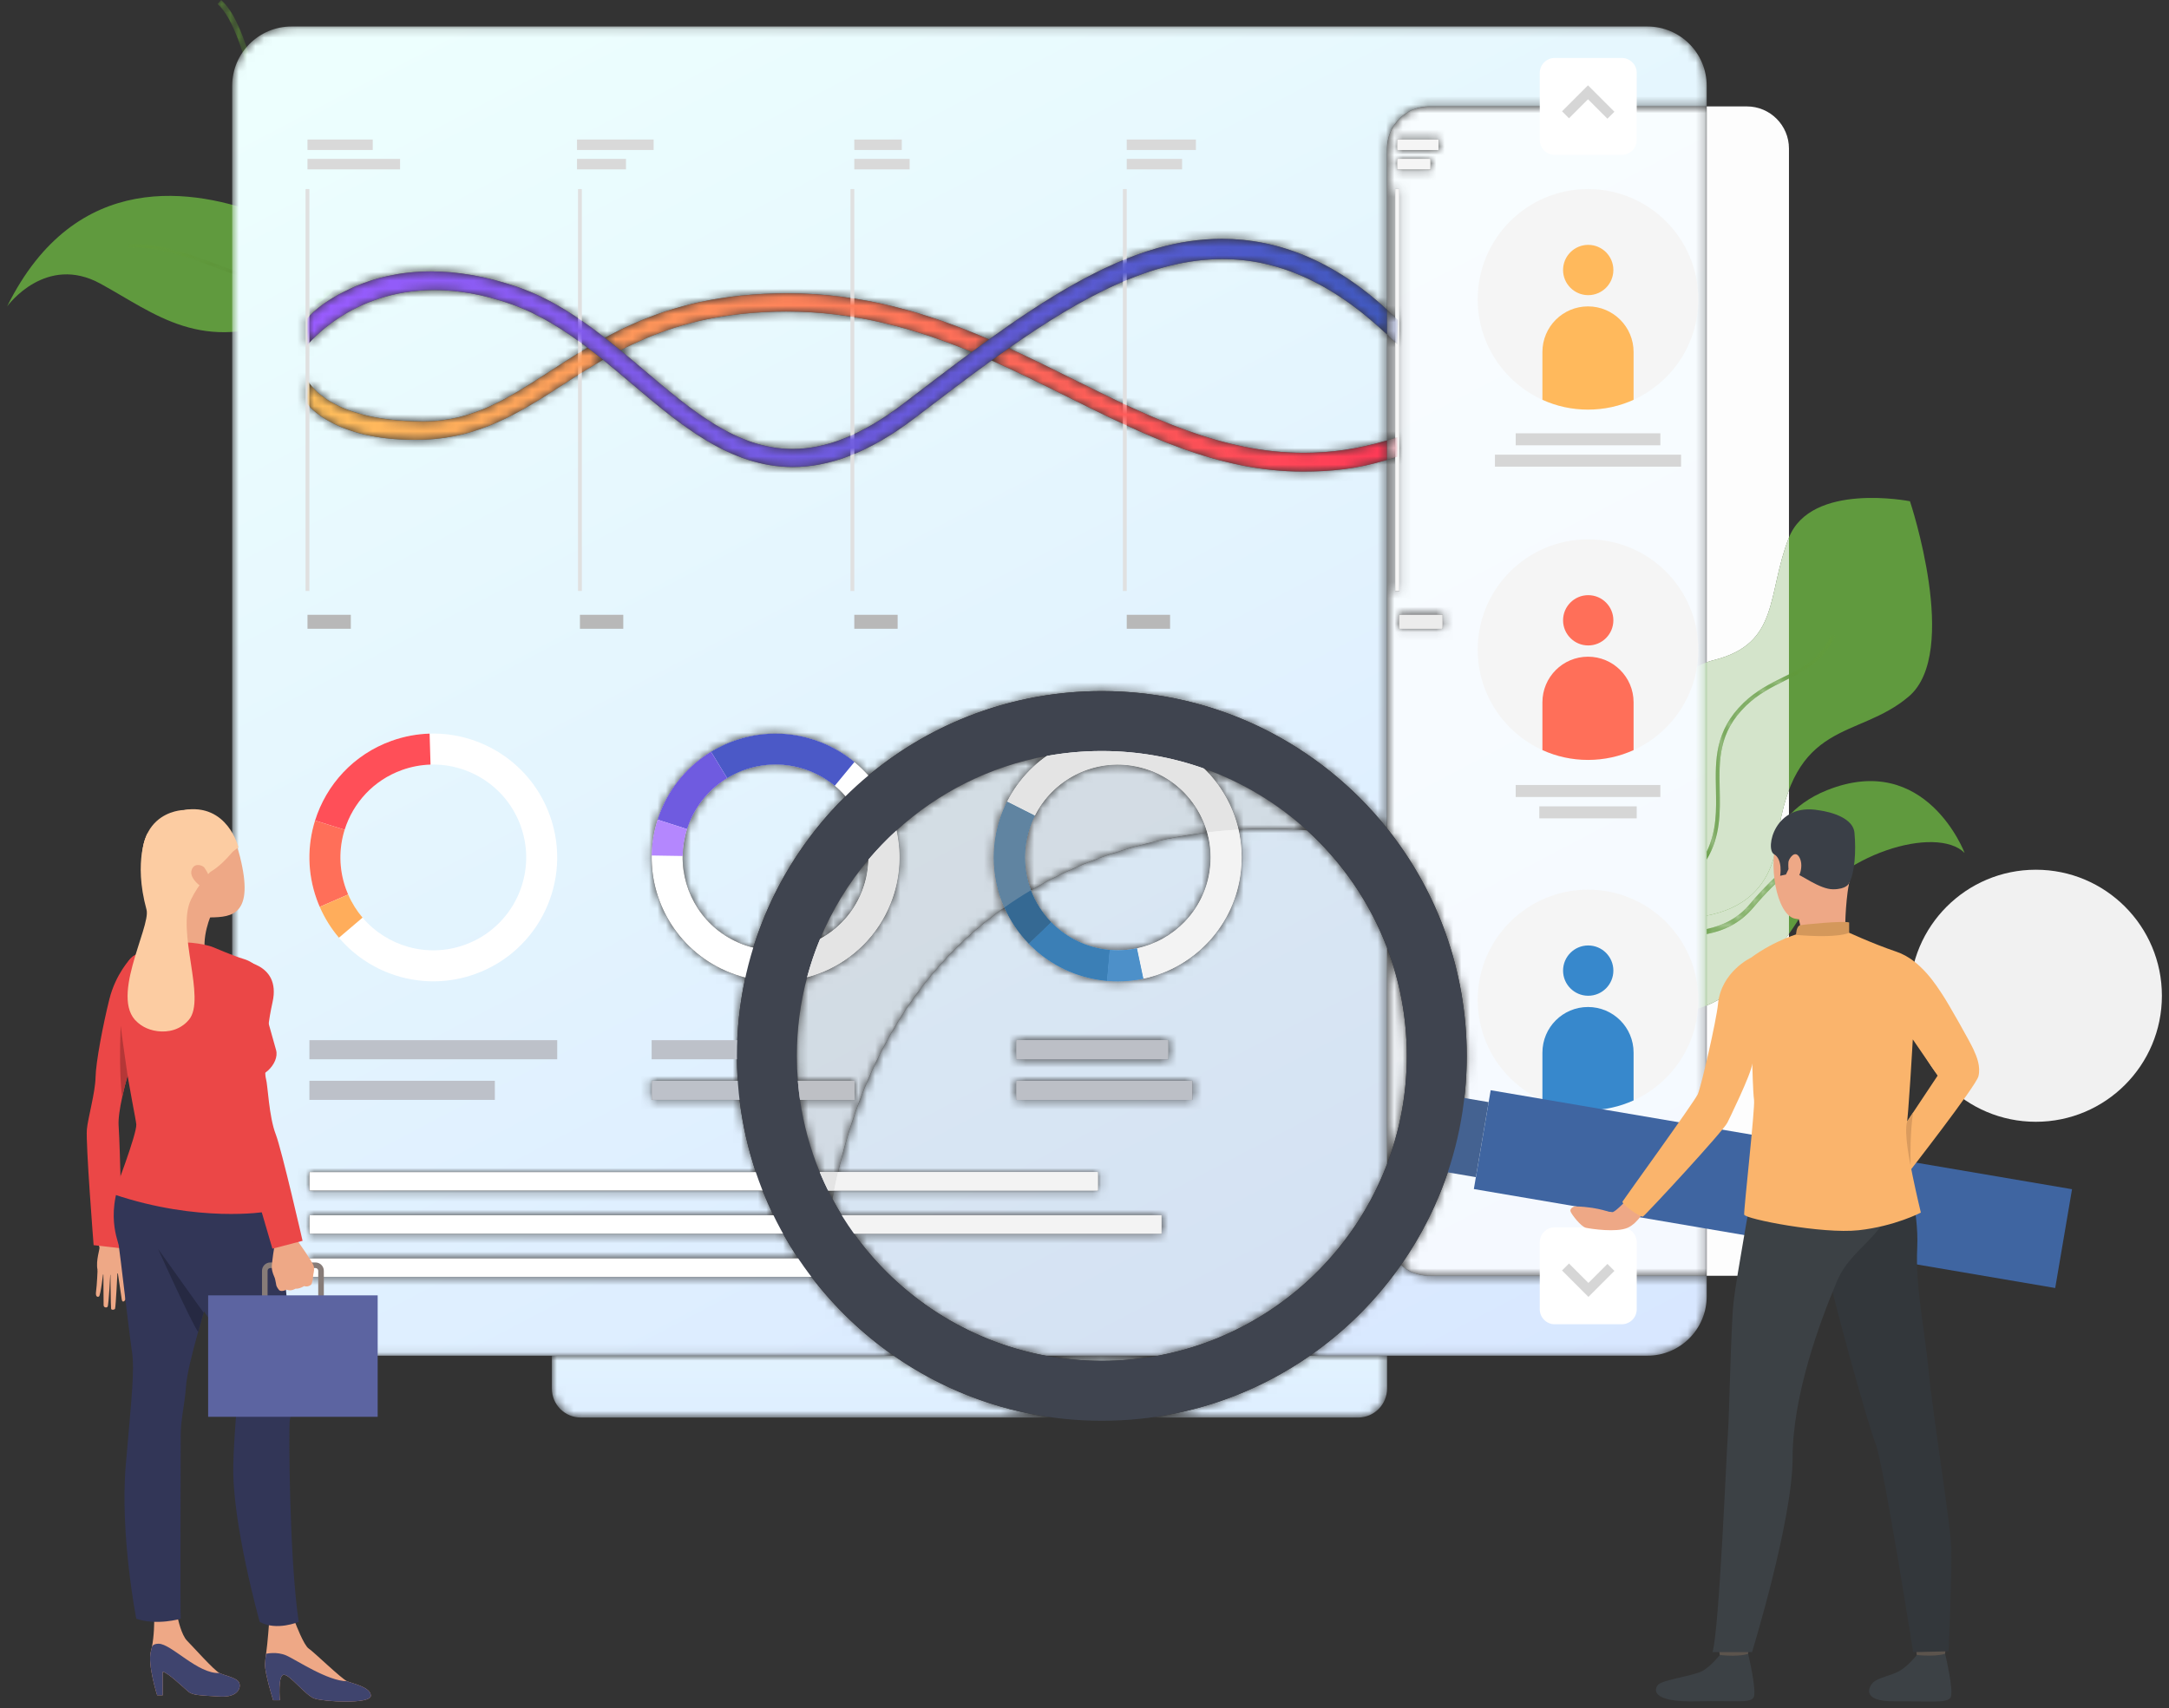 <svg width="259" height="204" viewBox="0 0 259 204" fill="none" xmlns="http://www.w3.org/2000/svg">
<rect x="0" y="0" width="259" height="204" fill="#333333" stroke="none"/>
<mask id="mask0_72_636" style="mask-type:luminance" maskUnits="userSpaceOnUse" x="65" y="161" width="101" height="9">
<path d="M162.168 169.298H137.399C144.4 168.362 150.875 165.764 156.414 161.912H165.628V165.838C165.628 167.749 164.079 169.298 162.168 169.298ZM125.74 169.298H69.358C67.447 169.298 65.898 167.749 65.898 165.838V161.912H106.725C112.264 165.764 118.739 168.362 125.74 169.298Z" fill="white"/>
</mask>
<g mask="url(#mask0_72_636)">
<path d="M162.168 169.298H137.399C144.4 168.362 150.875 165.764 156.414 161.912H165.628V165.838C165.628 167.749 164.079 169.298 162.168 169.298ZM125.74 169.298H69.358C67.447 169.298 65.898 167.749 65.898 165.838V161.912H106.725C112.264 165.764 118.739 168.362 125.74 169.298Z" fill="url(#paint0_linear_72_636)"/>
</g>
<path d="M195.442 119.797C189.873 116.379 185.199 118.501 183.872 119.25C183.629 119.386 183.498 119.479 183.498 119.479C183.569 119.212 183.689 118.897 183.855 118.545C185.922 114.161 194.991 104.013 203.151 105.026C211.96 106.121 209.459 97.856 218.162 94.375C229.986 89.644 234.594 101.866 234.594 101.866C231.263 98.523 219.493 101.894 215.027 109.381C210.56 116.869 202.044 123.846 195.442 119.797Z" fill="#609A3E"/>
<mask id="mask1_72_636" style="mask-type:luminance" maskUnits="userSpaceOnUse" x="213" y="99" width="7" height="6">
<path d="M213.621 104.067V103.294C216.984 100.459 219.584 99.285 219.62 99.268L219.861 99.807C219.823 99.823 217.094 101.057 213.621 104.067Z" fill="white"/>
</mask>
<g mask="url(#mask1_72_636)">
<path d="M213.621 104.067V103.294C216.984 100.459 219.584 99.285 219.62 99.268L219.861 99.807C219.823 99.823 217.094 101.057 213.621 104.067Z" fill="url(#paint1_linear_72_636)"/>
</g>
<mask id="mask2_72_636" style="mask-type:luminance" maskUnits="userSpaceOnUse" x="25" y="0" width="27" height="32">
<path d="M36.974 25.588C41.945 31.855 50.559 31.393 51.796 31.289C51.917 31.491 51.983 31.595 51.983 31.595C51.983 31.595 51.819 31.729 51.502 31.951C49.389 32.066 41.303 32.075 36.469 25.986C33.575 22.339 31.931 16.497 30.482 11.34C29.155 6.628 27.905 2.18 25.98 0.48L26.408 -2.28882e-05C28.47 1.825 29.688 6.152 31.098 11.164C32.532 16.264 34.159 22.042 36.974 25.588Z" fill="white"/>
</mask>
<g mask="url(#mask2_72_636)">
<path d="M36.974 25.588C41.945 31.855 50.559 31.393 51.796 31.289C51.917 31.491 51.983 31.595 51.983 31.595C51.983 31.595 51.819 31.729 51.502 31.951C49.389 32.066 41.303 32.075 36.469 25.986C33.575 22.339 31.931 16.497 30.482 11.34C29.155 6.628 27.905 2.18 25.98 0.48L26.408 -2.28882e-05C28.47 1.825 29.688 6.152 31.098 11.164C32.532 16.264 34.159 22.042 36.974 25.588Z" fill="url(#paint2_linear_72_636)"/>
</g>
<path d="M31.545 25.705C36.37 27.552 40.345 29.879 40.6 32.404C40.616 32.554 40.618 32.701 40.608 32.849C40.489 34.471 38.791 36.169 34.776 37.864C24.09 42.372 18.576 37.479 11.992 33.878C5.492 30.32 0.966 36.435 0.852 36.593C9.083 19.983 23.364 22.575 31.545 25.705Z" fill="#609A3E"/>
<mask id="mask3_72_636" style="mask-type:luminance" maskUnits="userSpaceOnUse" x="15" y="29" width="26" height="5">
<path d="M40.597 32.404C40.612 32.554 40.614 32.701 40.604 32.849C38.302 33.396 33.72 34.264 30.38 33.47C28.804 33.095 27.206 32.501 25.515 31.875C22.319 30.688 19.012 29.463 15.426 29.552L15.414 29.123C19.084 29.032 22.429 30.273 25.664 31.474C27.343 32.097 28.927 32.685 30.479 33.052C33.736 33.827 38.354 32.938 40.597 32.404Z" fill="white"/>
</mask>
<g mask="url(#mask3_72_636)">
<path d="M40.597 32.404C40.612 32.554 40.614 32.701 40.604 32.849C38.302 33.396 33.72 34.264 30.38 33.47C28.804 33.095 27.206 32.501 25.515 31.875C22.319 30.688 19.012 29.463 15.426 29.552L15.414 29.123C19.084 29.032 22.429 30.273 25.664 31.474C27.343 32.097 28.927 32.685 30.479 33.052C33.736 33.827 38.354 32.938 40.597 32.404Z" fill="url(#paint3_linear_72_636)"/>
</g>
<path d="M227.934 83.177C221.764 88.435 214.081 85.693 212.217 100.411C210.606 113.117 195.245 109.424 191.073 108.178C190.411 107.98 190.031 107.843 190.031 107.843C190.031 107.843 190.207 107.793 190.505 107.692C192.436 107.03 199.548 104.172 198.099 98.329C196.424 91.583 196.788 80.81 204.669 78.835C212.549 76.86 210.966 70.985 213.598 64.25C216.229 57.515 228.069 59.864 228.069 59.864C228.069 59.864 234.103 77.921 227.934 83.177Z" fill="#609A3E"/>
<mask id="mask4_72_636" style="mask-type:luminance" maskUnits="userSpaceOnUse" x="213" y="75" width="7" height="7">
<path d="M213.621 81.044V80.538C215.653 79.509 217.524 78.378 218.703 75.743L219.115 75.927C217.832 78.793 215.804 79.949 213.621 81.044Z" fill="white"/>
</mask>
<g mask="url(#mask4_72_636)">
<path d="M213.621 81.044V80.538C215.653 79.509 217.524 78.378 218.703 75.743L219.115 75.927C217.832 78.793 215.804 79.949 213.621 81.044Z" fill="url(#paint4_linear_72_636)"/>
</g>
<mask id="mask5_72_636" style="mask-type:luminance" maskUnits="userSpaceOnUse" x="27" y="3" width="177" height="159">
<path d="M196.712 161.912H156.411C160.644 158.97 164.331 155.294 167.288 151.071C168.181 151.878 169.364 152.369 170.662 152.369H203.797V154.827C203.797 158.74 200.625 161.912 196.712 161.912ZM106.723 161.912H65.896H34.81C30.897 161.912 27.725 158.74 27.725 154.827V10.251C27.725 6.337 30.897 3.165 34.81 3.165H196.712C200.625 3.165 203.797 6.337 203.797 10.251V12.708H170.662C167.881 12.708 165.626 14.963 165.626 17.744V36.99C159.213 31.073 152.525 28.525 145.895 28.525C143.291 28.525 140.695 28.919 138.128 29.655C131.571 31.538 124.942 35.618 118.106 40.534C110.853 37.412 103.067 35.024 93.934 35.024C92.161 35.024 90.335 35.115 88.455 35.307C81.664 36.001 76.546 38.008 72.226 40.346C69.044 37.855 65.672 35.625 61.869 34.302C57.917 32.928 54.445 32.416 51.465 32.416C47.684 32.416 44.696 33.24 42.529 34.168C38.274 35.992 36.803 37.901 36.716 38.011V41.207C36.774 41.135 41.87 34.64 51.861 34.64C54.593 34.64 57.692 35.126 61.153 36.361C64.376 37.512 67.337 39.385 70.157 41.52C68.593 42.448 67.124 43.401 65.703 44.323C60.765 47.526 56.501 50.294 50.723 50.322C50.654 50.323 50.586 50.323 50.517 50.323C38.966 50.323 36.729 45.42 36.716 45.371V48.208C36.773 48.466 40.07 52.528 49.446 52.528C49.863 52.528 50.293 52.52 50.734 52.503C57.147 52.259 61.882 49.402 66.889 46.153C68.508 45.103 70.189 44.012 72.008 42.968C73.161 43.898 74.295 44.856 75.418 45.808C81.234 50.739 87.174 55.776 94.664 55.776C98.942 55.776 103.727 54.132 109.28 49.886C112.403 47.497 115.435 45.185 118.399 43.046C121.47 44.407 124.452 45.89 127.409 47.361C136.604 51.933 145.425 56.32 155.572 56.32C158.942 56.32 161.993 56.017 165.626 54.93V98.931C157.642 88.94 145.352 82.539 131.567 82.539C120.967 82.539 111.252 86.323 103.698 92.616C103.189 92.038 102.632 91.497 102.03 91.001C100.866 90.038 99.533 89.239 98.052 88.653C96.264 87.945 94.421 87.61 92.609 87.61C89.873 87.61 87.205 88.374 84.903 89.776C82.251 91.391 80.084 93.851 78.853 96.96C78.73 97.27 78.619 97.581 78.518 97.894C78.063 99.31 77.834 100.749 77.812 102.173C77.719 108.146 81.276 113.829 87.16 116.159C87.769 116.4 88.384 116.598 89.001 116.754C88.342 119.768 87.994 122.899 87.994 126.111C87.994 127.109 88.028 128.099 88.094 129.079H77.81V131.361H88.308C88.665 134.336 89.323 137.222 90.248 139.981H36.945V142.19H91.057C91.454 143.189 91.888 144.173 92.355 145.134H36.945V147.342H93.508C94.07 148.349 94.672 149.331 95.311 150.287H36.945V152.495H96.887C99.652 156.123 102.974 159.306 106.723 161.912ZM89.948 113.174C89.469 113.055 88.993 112.903 88.523 112.717C84.112 110.97 81.444 106.71 81.514 102.232C81.531 101.164 81.703 100.084 82.044 99.023C82.119 98.788 82.203 98.555 82.295 98.323C83.218 95.992 84.843 94.148 86.83 92.938C88.557 91.886 90.557 91.313 92.609 91.313C93.968 91.313 95.348 91.564 96.688 92.094C97.799 92.534 98.798 93.133 99.672 93.854C100.136 94.238 100.565 94.656 100.955 95.103C95.924 100.071 92.097 106.252 89.948 113.174ZM155.691 54.083C145.932 54.083 137.305 49.846 128.38 45.408C125.774 44.112 123.148 42.806 120.459 41.579C129.326 35.37 137.615 30.943 145.978 30.943C152.387 30.943 158.842 33.546 165.626 39.944V52.598C162.161 53.634 158.866 54.083 155.691 54.083ZM94.633 53.62C88.004 53.62 82.666 49.095 76.828 44.145C75.921 43.375 75.007 42.601 74.08 41.838C78.037 39.795 82.689 38.088 88.676 37.476C90.463 37.293 92.196 37.208 93.886 37.208C102.163 37.208 109.344 39.262 116.044 42.035C113.384 43.997 110.69 46.062 107.955 48.153C102.831 52.071 98.511 53.62 94.633 53.62Z" fill="white"/>
</mask>
<g mask="url(#mask5_72_636)">
<path d="M196.712 161.912H156.411C160.644 158.97 164.331 155.294 167.288 151.071C168.181 151.878 169.364 152.369 170.662 152.369H203.797V154.827C203.797 158.74 200.625 161.912 196.712 161.912ZM106.723 161.912H65.896H34.81C30.897 161.912 27.725 158.74 27.725 154.827V10.251C27.725 6.337 30.897 3.165 34.81 3.165H196.712C200.625 3.165 203.797 6.337 203.797 10.251V12.708H170.662C167.881 12.708 165.626 14.963 165.626 17.744V36.99C159.213 31.073 152.525 28.525 145.895 28.525C143.291 28.525 140.695 28.919 138.128 29.655C131.571 31.538 124.942 35.618 118.106 40.534C110.853 37.412 103.067 35.024 93.934 35.024C92.161 35.024 90.335 35.115 88.455 35.307C81.664 36.001 76.546 38.008 72.226 40.346C69.044 37.855 65.672 35.625 61.869 34.302C57.917 32.928 54.445 32.416 51.465 32.416C47.684 32.416 44.696 33.24 42.529 34.168C38.274 35.992 36.803 37.901 36.716 38.011V41.207C36.774 41.135 41.87 34.64 51.861 34.64C54.593 34.64 57.692 35.126 61.153 36.361C64.376 37.512 67.337 39.385 70.157 41.52C68.593 42.448 67.124 43.401 65.703 44.323C60.765 47.526 56.501 50.294 50.723 50.322C50.654 50.323 50.586 50.323 50.517 50.323C38.966 50.323 36.729 45.42 36.716 45.371V48.208C36.773 48.466 40.07 52.528 49.446 52.528C49.863 52.528 50.293 52.52 50.734 52.503C57.147 52.259 61.882 49.402 66.889 46.153C68.508 45.103 70.189 44.012 72.008 42.968C73.161 43.898 74.295 44.856 75.418 45.808C81.234 50.739 87.174 55.776 94.664 55.776C98.942 55.776 103.727 54.132 109.28 49.886C112.403 47.497 115.435 45.185 118.399 43.046C121.47 44.407 124.452 45.89 127.409 47.361C136.604 51.933 145.425 56.32 155.572 56.32C158.942 56.32 161.993 56.017 165.626 54.93V98.931C157.642 88.94 145.352 82.539 131.567 82.539C120.967 82.539 111.252 86.323 103.698 92.616C103.189 92.038 102.632 91.497 102.03 91.001C100.866 90.038 99.533 89.239 98.052 88.653C96.264 87.945 94.421 87.61 92.609 87.61C89.873 87.61 87.205 88.374 84.903 89.776C82.251 91.391 80.084 93.851 78.853 96.96C78.73 97.27 78.619 97.581 78.518 97.894C78.063 99.31 77.834 100.749 77.812 102.173C77.719 108.146 81.276 113.829 87.16 116.159C87.769 116.4 88.384 116.598 89.001 116.754C88.342 119.768 87.994 122.899 87.994 126.111C87.994 127.109 88.028 128.099 88.094 129.079H77.81V131.361H88.308C88.665 134.336 89.323 137.222 90.248 139.981H36.945V142.19H91.057C91.454 143.189 91.888 144.173 92.355 145.134H36.945V147.342H93.508C94.07 148.349 94.672 149.331 95.311 150.287H36.945V152.495H96.887C99.652 156.123 102.974 159.306 106.723 161.912ZM89.948 113.174C89.469 113.055 88.993 112.903 88.523 112.717C84.112 110.97 81.444 106.71 81.514 102.232C81.531 101.164 81.703 100.084 82.044 99.023C82.119 98.788 82.203 98.555 82.295 98.323C83.218 95.992 84.843 94.148 86.83 92.938C88.557 91.886 90.557 91.313 92.609 91.313C93.968 91.313 95.348 91.564 96.688 92.094C97.799 92.534 98.798 93.133 99.672 93.854C100.136 94.238 100.565 94.656 100.955 95.103C95.924 100.071 92.097 106.252 89.948 113.174ZM155.691 54.083C145.932 54.083 137.305 49.846 128.38 45.408C125.774 44.112 123.148 42.806 120.459 41.579C129.326 35.37 137.615 30.943 145.978 30.943C152.387 30.943 158.842 33.546 165.626 39.944V52.598C162.161 53.634 158.866 54.083 155.691 54.083ZM94.633 53.62C88.004 53.62 82.666 49.095 76.828 44.145C75.921 43.375 75.007 42.601 74.08 41.838C78.037 39.795 82.689 38.088 88.676 37.476C90.463 37.293 92.196 37.208 93.886 37.208C102.163 37.208 109.344 39.262 116.044 42.035C113.384 43.997 110.69 46.062 107.955 48.153C102.831 52.071 98.511 53.62 94.633 53.62Z" fill="url(#paint5_linear_72_636)"/>
</g>
<path d="M36.946 70.582H36.488V22.579H36.946V70.582Z" fill="#E0E0E0"/>
<path d="M69.479 70.582H69.022V22.579H69.479V70.582Z" fill="#E0E0E0"/>
<path d="M102.012 70.582H101.555V22.579H102.012V70.582Z" fill="#E0E0E0"/>
<path d="M134.544 70.582H134.086V22.579H134.544V70.582Z" fill="#E0E0E0"/>
<path d="M166.619 70.582H167.077V22.579H166.619V70.582Z" fill="#E0E0E0"/>
<path d="M41.893 75.095H36.717V73.426H41.893V75.095Z" fill="#B8B8B8"/>
<path d="M44.509 17.915H36.717V16.664H44.509V17.915Z" fill="#D9D9D9"/>
<path d="M47.77 20.229H36.717V18.977H47.77V20.229Z" fill="#D9D9D9"/>
<path d="M78.049 17.915H68.9V16.664H78.049V17.915Z" fill="#D9D9D9"/>
<path d="M74.75 20.229H68.9V18.977H74.75V20.229Z" fill="#D9D9D9"/>
<path d="M107.681 17.915H102.012V16.664H107.681V17.915Z" fill="#D9D9D9"/>
<path d="M108.619 20.229H102.012V18.977H108.619V20.229Z" fill="#D9D9D9"/>
<path d="M142.802 17.915H134.545V16.664H142.802V17.915Z" fill="#D9D9D9"/>
<path d="M141.152 20.229H134.545V18.977H141.152V20.229Z" fill="#D9D9D9"/>
<path d="M166.848 17.915H171.78V16.664H166.848V17.915Z" fill="#D9D9D9"/>
<path d="M166.848 20.229H170.795V18.977H166.848V20.229Z" fill="#D9D9D9"/>
<path d="M74.426 75.095H69.25V73.426H74.426V75.095Z" fill="#B8B8B8"/>
<path d="M107.188 75.095H102.012V73.426H107.188V75.095Z" fill="#B8B8B8"/>
<path d="M139.72 75.095H134.545V73.426H139.72V75.095Z" fill="#B8B8B8"/>
<path d="M167.076 75.095H172.252V73.426H167.076V75.095Z" fill="#B8B8B8"/>
<mask id="mask6_72_636" style="mask-type:luminance" maskUnits="userSpaceOnUse" x="36" y="35" width="130" height="22">
<path d="M155.575 56.32C145.428 56.321 136.607 51.934 127.411 47.361C124.455 45.89 121.473 44.408 118.401 43.046C119.092 42.547 119.779 42.059 120.462 41.579C123.151 42.807 125.776 44.113 128.382 45.408C137.308 49.847 145.935 54.083 155.693 54.083C158.869 54.083 162.164 53.635 165.628 52.598V54.93C161.996 56.017 158.945 56.32 155.575 56.32ZM49.448 52.528C40.073 52.529 36.776 48.466 36.719 48.208V45.372C36.731 45.421 38.968 50.324 50.52 50.324C50.588 50.324 50.657 50.323 50.726 50.323C56.504 50.294 60.768 47.527 65.705 44.323C67.126 43.401 68.596 42.448 70.16 41.52C70.783 41.992 71.4 42.477 72.01 42.969C70.191 44.012 68.51 45.103 66.892 46.153C61.885 49.402 57.15 52.259 50.737 52.503C50.296 52.52 49.865 52.528 49.448 52.528ZM116.047 42.036C109.346 39.263 102.165 37.209 93.889 37.209C92.199 37.209 90.465 37.294 88.679 37.476C82.691 38.089 78.04 39.796 74.083 41.838C73.471 41.334 72.853 40.835 72.229 40.346C76.549 38.008 81.666 36.001 88.457 35.307C90.338 35.115 92.163 35.025 93.936 35.025C103.07 35.025 110.855 37.413 118.108 40.535C117.423 41.027 116.737 41.528 116.047 42.036Z" fill="white"/>
</mask>
<g mask="url(#mask6_72_636)">
<path d="M155.575 56.32C145.428 56.321 136.607 51.934 127.411 47.361C124.455 45.89 121.473 44.408 118.401 43.046C119.092 42.547 119.779 42.059 120.462 41.579C123.151 42.807 125.776 44.113 128.382 45.408C137.308 49.847 145.935 54.083 155.693 54.083C158.869 54.083 162.164 53.635 165.628 52.598V54.93C161.996 56.017 158.945 56.32 155.575 56.32ZM49.448 52.528C40.073 52.529 36.776 48.466 36.719 48.208V45.372C36.731 45.421 38.968 50.324 50.52 50.324C50.588 50.324 50.657 50.323 50.726 50.323C56.504 50.294 60.768 47.527 65.705 44.323C67.126 43.401 68.596 42.448 70.16 41.52C70.783 41.992 71.4 42.477 72.01 42.969C70.191 44.012 68.51 45.103 66.892 46.153C61.885 49.402 57.15 52.259 50.737 52.503C50.296 52.52 49.865 52.528 49.448 52.528ZM116.047 42.036C109.346 39.263 102.165 37.209 93.889 37.209C92.199 37.209 90.465 37.294 88.679 37.476C82.691 38.089 78.04 39.796 74.083 41.838C73.471 41.334 72.853 40.835 72.229 40.346C76.549 38.008 81.666 36.001 88.457 35.307C90.338 35.115 92.163 35.025 93.936 35.025C103.07 35.025 110.855 37.413 118.108 40.535C117.423 41.027 116.737 41.528 116.047 42.036Z" fill="url(#paint6_linear_72_636)"/>
</g>
<mask id="mask7_72_636" style="mask-type:luminance" maskUnits="userSpaceOnUse" x="36" y="28" width="130" height="28">
<path d="M94.667 55.776C87.177 55.777 81.237 50.74 75.421 45.808C74.298 44.856 73.164 43.899 72.01 42.969C71.4 42.476 70.783 41.992 70.16 41.52C67.34 39.386 64.379 37.512 61.155 36.362C57.695 35.126 54.595 34.64 51.863 34.64C41.872 34.64 36.777 41.135 36.719 41.208V38.011C36.806 37.902 38.277 35.992 42.532 34.168C44.699 33.24 47.687 32.416 51.468 32.416C54.448 32.416 57.92 32.928 61.871 34.302C65.675 35.625 69.046 37.855 72.229 40.346C72.853 40.835 73.471 41.334 74.083 41.838C75.01 42.601 75.923 43.376 76.831 44.145C82.669 49.095 88.007 53.62 94.635 53.62C98.514 53.62 102.834 52.072 107.957 48.154C110.692 46.063 113.386 43.997 116.047 42.036C116.737 41.528 117.423 41.027 118.108 40.534C124.944 35.619 131.574 31.538 138.131 29.656C140.698 28.919 143.293 28.526 145.898 28.526C152.527 28.526 159.216 31.073 165.628 36.99V39.944C158.845 33.547 152.39 30.943 145.981 30.943C137.618 30.943 129.329 35.37 120.462 41.579C119.779 42.058 119.092 42.547 118.401 43.046C115.438 45.185 112.405 47.497 109.282 49.886C103.729 54.132 98.945 55.776 94.667 55.776Z" fill="white"/>
</mask>
<g mask="url(#mask7_72_636)">
<path d="M94.667 55.776C87.177 55.777 81.237 50.74 75.421 45.808C74.298 44.856 73.164 43.899 72.01 42.969C71.4 42.476 70.783 41.992 70.16 41.52C67.34 39.386 64.379 37.512 61.155 36.362C57.695 35.126 54.595 34.64 51.863 34.64C41.872 34.64 36.777 41.135 36.719 41.208V38.011C36.806 37.902 38.277 35.992 42.532 34.168C44.699 33.24 47.687 32.416 51.468 32.416C54.448 32.416 57.92 32.928 61.871 34.302C65.675 35.625 69.046 37.855 72.229 40.346C72.853 40.835 73.471 41.334 74.083 41.838C75.01 42.601 75.923 43.376 76.831 44.145C82.669 49.095 88.007 53.62 94.635 53.62C98.514 53.62 102.834 52.072 107.957 48.154C110.692 46.063 113.386 43.997 116.047 42.036C116.737 41.528 117.423 41.027 118.108 40.534C124.944 35.619 131.574 31.538 138.131 29.656C140.698 28.919 143.293 28.526 145.898 28.526C152.527 28.526 159.216 31.073 165.628 36.99V39.944C158.845 33.547 152.39 30.943 145.981 30.943C137.618 30.943 129.329 35.37 120.462 41.579C119.779 42.058 119.092 42.547 118.401 43.046C115.438 45.185 112.405 47.497 109.282 49.886C103.729 54.132 98.945 55.776 94.667 55.776Z" fill="url(#paint7_linear_72_636)"/>
</g>
<path d="M55.476 112.848C51.008 114.446 46.193 113.004 43.291 109.592C42.599 108.779 42.016 107.854 41.573 106.832C41.474 106.606 41.383 106.375 41.299 106.14C40.455 103.78 40.46 101.322 41.155 99.101C42.158 95.895 44.6 93.181 48.007 91.963C49.131 91.561 50.277 91.352 51.409 91.317C56.085 91.177 60.523 94.028 62.184 98.671C64.246 104.439 61.242 110.786 55.476 112.848ZM65.669 97.425C63.455 91.233 57.536 87.43 51.299 87.617C49.789 87.662 48.26 87.942 46.76 88.478C42.217 90.103 38.959 93.722 37.621 97.997C36.693 100.96 36.687 104.238 37.813 107.387C37.925 107.7 38.047 108.008 38.178 108.309C38.77 109.673 39.547 110.907 40.471 111.991C44.341 116.542 50.764 118.465 56.722 116.334C64.415 113.583 68.419 105.117 65.669 97.425Z" fill="white"/>
<path d="M41.155 99.1L37.621 97.997C38.959 93.722 42.217 90.103 46.76 88.478C48.261 87.942 49.789 87.662 51.299 87.617L51.41 91.317C50.277 91.352 49.131 91.561 48.007 91.963C44.6 93.181 42.158 95.895 41.155 99.1Z" fill="#FF4F58"/>
<path d="M41.573 106.832L38.178 108.309C38.047 108.008 37.925 107.7 37.813 107.387C36.687 104.238 36.693 100.96 37.621 97.997L41.155 99.1C40.46 101.321 40.455 103.779 41.299 106.14C41.383 106.375 41.474 106.606 41.573 106.832Z" fill="#FF6F59"/>
<path d="M40.473 111.991C39.549 110.907 38.772 109.672 38.18 108.309L41.575 106.832C42.018 107.854 42.602 108.779 43.293 109.592L40.473 111.991Z" fill="#FFAD5B"/>
<path d="M88.525 112.717C84.114 110.971 81.447 106.71 81.516 102.232C81.533 101.164 81.705 100.084 82.046 99.023C82.122 98.788 82.205 98.555 82.297 98.323C83.22 95.992 84.846 94.148 86.833 92.938C89.702 91.19 93.328 90.763 96.691 92.095C97.801 92.534 98.801 93.133 99.674 93.854C103.281 96.833 104.734 101.904 102.919 106.488C100.664 112.183 94.22 114.971 88.525 112.717ZM106.361 107.851C108.782 101.737 106.844 94.974 102.033 91.001C100.868 90.038 99.535 89.24 98.054 88.653C93.568 86.877 88.732 87.447 84.906 89.777C82.254 91.392 80.086 93.851 78.855 96.96C78.733 97.27 78.621 97.582 78.521 97.894C78.066 99.31 77.836 100.749 77.814 102.173C77.721 108.146 81.279 113.83 87.162 116.16C94.758 119.167 103.353 115.447 106.361 107.851Z" fill="white"/>
<path d="M86.832 92.938L84.904 89.777C88.731 87.447 93.566 86.877 98.053 88.653C99.534 89.24 100.867 90.038 102.031 91.001L99.673 93.854C98.8 93.133 97.8 92.534 96.69 92.095C93.326 90.763 89.701 91.19 86.832 92.938Z" fill="#4B59C7"/>
<path d="M82.045 99.023L78.519 97.894C78.62 97.582 78.731 97.27 78.854 96.96C80.085 93.851 82.252 91.391 84.904 89.777L86.832 92.938C84.844 94.148 83.219 95.992 82.296 98.323C82.204 98.555 82.12 98.788 82.045 99.023Z" fill="#6F5BE0"/>
<path d="M77.812 102.173C77.834 100.749 78.064 99.31 78.519 97.894L82.045 99.023C81.703 100.084 81.531 101.164 81.515 102.232L77.812 102.173Z" fill="#B487FE"/>
<path d="M144.431 104.102C143.706 108.79 140.143 112.335 135.761 113.261C134.716 113.481 133.624 113.553 132.514 113.455C132.269 113.433 132.023 113.404 131.776 113.366C129.298 112.982 127.14 111.807 125.519 110.136C123.18 107.726 121.959 104.286 122.512 100.711C122.694 99.531 123.057 98.424 123.566 97.412C125.671 93.234 130.294 90.693 135.167 91.447C141.219 92.383 145.367 98.049 144.431 104.102ZM135.733 87.788C129.234 86.783 123.069 90.172 120.261 95.744C119.581 97.093 119.097 98.57 118.854 100.144C118.116 104.913 119.744 109.502 122.864 112.717C125.027 114.945 127.906 116.513 131.21 117.024C131.539 117.075 131.868 117.115 132.195 117.143C133.676 117.273 135.131 117.178 136.524 116.883C142.37 115.65 147.122 110.921 148.09 104.668C149.338 96.594 143.806 89.037 135.733 87.788Z" fill="white"/>
<path d="M125.519 110.136L122.864 112.717C119.744 109.502 118.116 104.913 118.854 100.144C119.097 98.57 119.581 97.093 120.261 95.744L123.566 97.412C123.057 98.424 122.694 99.531 122.512 100.711C121.959 104.286 123.18 107.726 125.519 110.136Z" fill="#1A598C"/>
<path d="M132.515 113.455L132.196 117.143C131.869 117.115 131.54 117.075 131.211 117.024C127.906 116.513 125.028 114.945 122.865 112.717L125.52 110.136C127.141 111.807 129.299 112.982 131.777 113.366C132.024 113.404 132.27 113.433 132.515 113.455Z" fill="#2273B5"/>
<path d="M136.525 116.883C135.132 117.178 133.676 117.273 132.195 117.143L132.515 113.455C133.625 113.553 134.716 113.481 135.761 113.261L136.525 116.883Z" fill="#3788CC"/>
<path d="M66.537 126.511H36.945V124.23H66.537V126.511Z" fill="#BDC1C9"/>
<path d="M59.089 131.361H36.945V129.08H59.089V131.361Z" fill="#BDC1C9"/>
<path d="M94.13 126.511H77.812V124.23H94.13V126.511Z" fill="#BDC1C9"/>
<path d="M77.812 131.361H102.033V129.08H77.812V131.361Z" fill="#BDC1C9"/>
<path d="M121.361 126.511H139.496V124.229H121.361V126.511Z" fill="#BDC1C9"/>
<path d="M121.361 131.361H142.367V129.08H121.361V131.361Z" fill="#BDC1C9"/>
<path d="M208.584 152.369H203.799V120.08C207.447 118.543 210.981 115.235 213.62 111.532V147.333C213.62 150.115 211.366 152.369 208.584 152.369ZM212.455 98.796C212.754 97.046 213.148 95.577 213.62 94.332V97.406C213.187 97.86 212.804 98.327 212.455 98.796ZM203.799 79.098V12.709H208.584C211.366 12.709 213.62 14.963 213.62 17.745V64.19C213.612 64.21 213.604 64.23 213.597 64.25C210.965 70.985 212.548 76.86 204.668 78.835C204.367 78.91 204.078 78.998 203.799 79.098Z" fill="#FDFDFD"/>
<path d="M203.799 120.08V111.562C205.857 111.15 207.786 110.27 209.386 108.369C210.833 106.65 212.282 105.227 213.62 104.067V111.532C210.981 115.235 207.447 118.543 203.799 120.08ZM203.799 110.954V109.35C207.887 108.589 211.481 106.205 212.215 100.411C212.287 99.848 212.367 99.31 212.455 98.796C212.804 98.327 213.187 97.86 213.62 97.406V103.294C212.155 104.53 210.545 106.081 208.938 107.99C207.481 109.719 205.706 110.551 203.799 110.954Z" fill="#D4E4CB"/>
<mask id="mask8_72_636" style="mask-type:luminance" maskUnits="userSpaceOnUse" x="203" y="103" width="11" height="9">
<path d="M203.797 111.562V110.954C205.704 110.55 207.479 109.719 208.936 107.99C210.543 106.081 212.153 104.53 213.618 103.294V104.067C212.28 105.227 210.831 106.65 209.384 108.369C207.784 110.269 205.855 111.149 203.797 111.562Z" fill="white"/>
</mask>
<g mask="url(#mask8_72_636)">
<path d="M203.797 111.562V110.954C205.704 110.55 207.479 109.719 208.936 107.99C210.543 106.081 212.153 104.53 213.618 103.294V104.067C212.28 105.227 210.831 106.65 209.384 108.369C207.784 110.269 205.855 111.149 203.797 111.562Z" fill="url(#paint8_linear_72_636)"/>
</g>
<path d="M203.799 109.35V102.662C205.468 99.836 205.409 97 205.35 94.248C205.275 90.757 205.207 87.458 208.507 84.273C209.976 82.852 211.587 82.053 213.145 81.28C213.304 81.201 213.463 81.123 213.62 81.043V94.332C213.148 95.577 212.754 97.046 212.455 98.796C212.367 99.31 212.287 99.848 212.215 100.411C211.481 106.205 207.887 108.589 203.799 109.35ZM203.799 101.708V79.098C204.078 78.998 204.367 78.91 204.668 78.834C212.548 76.86 210.965 70.985 213.597 64.25C213.604 64.23 213.612 64.21 213.62 64.19V80.537C213.396 80.651 213.17 80.763 212.943 80.875C211.355 81.665 209.712 82.481 208.193 83.948C204.751 87.271 204.828 90.823 204.9 94.258C204.952 96.705 205.005 99.221 203.799 101.708Z" fill="#D4E4CB"/>
<mask id="mask9_72_636" style="mask-type:luminance" maskUnits="userSpaceOnUse" x="203" y="80" width="11" height="23">
<path d="M203.797 102.662V101.708C205.003 99.221 204.95 96.705 204.898 94.258C204.826 90.823 204.75 87.271 208.191 83.948C209.71 82.481 211.353 81.665 212.941 80.875C213.168 80.763 213.394 80.651 213.618 80.537V81.043C213.461 81.123 213.302 81.201 213.143 81.28C211.585 82.053 209.974 82.852 208.505 84.273C205.205 87.458 205.274 90.757 205.348 94.248C205.407 97 205.466 99.836 203.797 102.662Z" fill="white"/>
</mask>
<g mask="url(#mask9_72_636)">
<path d="M203.797 102.662V101.708C205.003 99.221 204.95 96.705 204.898 94.258C204.826 90.823 204.75 87.271 208.191 83.948C209.71 82.481 211.353 81.665 212.941 80.875C213.168 80.763 213.394 80.651 213.618 80.537V81.043C213.461 81.123 213.302 81.201 213.143 81.28C211.585 82.053 209.974 82.852 208.505 84.273C205.205 87.458 205.274 90.757 205.348 94.248C205.407 97 205.466 99.836 203.797 102.662Z" fill="url(#paint9_linear_72_636)"/>
</g>
<mask id="mask10_72_636" style="mask-type:luminance" maskUnits="userSpaceOnUse" x="165" y="12" width="39" height="141">
<path d="M203.803 152.37H170.667C169.369 152.37 168.186 151.878 167.293 151.071C172.241 144.002 175.145 135.396 175.145 126.112C175.145 115.832 171.585 106.383 165.631 98.932V54.93C165.957 54.833 166.287 54.729 166.622 54.619V70.583H167.08V22.579H166.622V37.934C166.293 37.61 165.963 37.296 165.631 36.991V17.745C165.631 14.964 167.886 12.709 170.667 12.709H203.803V79.098V101.708V102.662V109.35V110.955V111.562V120.08V152.37ZM167.08 73.426V75.095H172.256V73.426H167.08ZM166.851 18.977V20.229H170.798V18.977H166.851ZM166.851 16.664V17.915H171.784V16.664H166.851ZM165.631 52.598V39.944C165.961 40.255 166.291 40.574 166.622 40.904V52.287C166.291 52.396 165.96 52.5 165.631 52.598Z" fill="white"/>
</mask>
<g mask="url(#mask10_72_636)">
<path d="M203.803 152.37H170.667C169.369 152.37 168.186 151.878 167.293 151.071C172.241 144.002 175.145 135.396 175.145 126.112C175.145 115.832 171.585 106.383 165.631 98.932V54.93C165.957 54.833 166.287 54.729 166.622 54.619V70.583H167.08V22.579H166.622V37.934C166.293 37.61 165.963 37.296 165.631 36.991V17.745C165.631 14.964 167.886 12.709 170.667 12.709H203.803V79.098V101.708V102.662V109.35V110.955V111.562V120.08V152.37ZM167.08 73.426V75.095H172.256V73.426H167.08ZM166.851 18.977V20.229H170.798V18.977H166.851ZM166.851 16.664V17.915H171.784V16.664H166.851ZM165.631 52.598V39.944C165.961 40.255 166.291 40.574 166.622 40.904V52.287C166.291 52.396 165.96 52.5 165.631 52.598Z" fill="url(#paint10_linear_72_636)"/>
</g>
<path d="M167.077 70.582H166.619V54.619C166.695 54.594 166.771 54.569 166.848 54.543V52.211C166.771 52.237 166.695 52.262 166.619 52.287V40.904C166.695 40.979 166.772 41.055 166.848 41.132L166.917 38.229C166.818 38.13 166.718 38.031 166.619 37.934V22.579H167.077V70.582Z" fill="#F7F7F7"/>
<path d="M166.848 17.915H171.78V16.664H166.848V17.915Z" fill="#F5F5F5"/>
<path d="M166.848 20.229H170.795V18.977H166.848V20.229Z" fill="#F5F5F5"/>
<path d="M167.076 75.095H172.252V73.426H167.076V75.095Z" fill="#ECECEC"/>
<mask id="mask11_72_636" style="mask-type:luminance" maskUnits="userSpaceOnUse" x="165" y="52" width="2" height="3">
<path d="M165.631 54.93V52.598C165.96 52.5 166.291 52.396 166.622 52.287C166.698 52.262 166.775 52.237 166.851 52.211V54.543C166.775 54.569 166.698 54.594 166.622 54.619C166.287 54.729 165.957 54.833 165.631 54.93Z" fill="white"/>
</mask>
<g mask="url(#mask11_72_636)">
<path d="M165.631 54.93V52.598C165.96 52.5 166.291 52.396 166.622 52.287C166.698 52.262 166.775 52.237 166.851 52.211V54.543C166.775 54.569 166.698 54.594 166.622 54.619C166.287 54.729 165.957 54.833 165.631 54.93Z" fill="url(#paint11_linear_72_636)"/>
</g>
<mask id="mask12_72_636" style="mask-type:luminance" maskUnits="userSpaceOnUse" x="165" y="36" width="2" height="6">
<path d="M166.851 41.132C166.775 41.056 166.698 40.979 166.622 40.904C166.291 40.574 165.961 40.255 165.631 39.944V36.991C165.963 37.296 166.293 37.611 166.622 37.934C166.721 38.032 166.821 38.13 166.92 38.229L166.851 41.132Z" fill="white"/>
</mask>
<g mask="url(#mask12_72_636)">
<path d="M166.851 41.132C166.775 41.056 166.698 40.979 166.622 40.904C166.291 40.574 165.961 40.255 165.631 39.944V36.991C165.963 37.296 166.293 37.611 166.622 37.934C166.721 38.032 166.821 38.13 166.92 38.229L166.851 41.132Z" fill="url(#paint12_linear_72_636)"/>
</g>
<path d="M36.945 142.19H131.104V139.981H36.945V142.19Z" fill="white"/>
<path d="M36.945 147.342H138.685V145.135H36.945V147.342Z" fill="white"/>
<path d="M36.945 152.495H102.96V150.287H36.945V152.495Z" fill="white"/>
<path d="M202.796 35.75C202.796 41.084 199.625 45.676 195.067 47.747C193.409 48.502 191.565 48.921 189.624 48.921C187.683 48.921 185.839 48.502 184.18 47.747C179.622 45.676 176.453 41.084 176.453 35.75C176.453 28.476 182.35 22.579 189.624 22.579C196.899 22.579 202.796 28.476 202.796 35.75Z" fill="#F5F5F5"/>
<path d="M192.652 32.247C192.652 33.905 191.308 35.25 189.649 35.25C187.991 35.25 186.646 33.905 186.646 32.247C186.646 30.588 187.991 29.244 189.649 29.244C191.308 29.244 192.652 30.588 192.652 32.247Z" fill="#FFB95C"/>
<path d="M195.066 42.036V47.747C193.408 48.502 191.564 48.921 189.623 48.921C187.683 48.921 185.839 48.502 184.18 47.747V42.036C184.18 39.031 186.617 36.593 189.623 36.593C192.631 36.593 195.066 39.031 195.066 42.036Z" fill="#FFB95C"/>
<path d="M200.736 55.733H178.51V54.301H200.736V55.733Z" fill="#D6D6D6"/>
<path d="M198.262 53.181H180.988V51.749H198.262V53.181Z" fill="#D6D6D6"/>
<path d="M195.44 97.737H183.809V96.304H195.44V97.737Z" fill="#D6D6D6"/>
<path d="M198.262 95.185H180.988V93.752H198.262V95.185Z" fill="#D6D6D6"/>
<path d="M197.622 139.981H181.625V138.549H197.622V139.981Z" fill="#D6D6D6"/>
<path d="M199.832 137.43H179.418V135.997H199.832V137.43Z" fill="#D6D6D6"/>
<path d="M202.796 77.587C202.796 82.921 199.625 87.513 195.067 89.584C193.409 90.339 191.565 90.758 189.624 90.758C187.683 90.758 185.839 90.339 184.18 89.584C179.622 87.513 176.453 82.921 176.453 77.587C176.453 70.313 182.35 64.416 189.624 64.416C196.899 64.416 202.796 70.313 202.796 77.587Z" fill="#F5F5F5"/>
<path d="M192.652 74.084C192.652 75.742 191.308 77.087 189.649 77.087C187.991 77.087 186.646 75.742 186.646 74.084C186.646 72.425 187.991 71.081 189.649 71.081C191.308 71.081 192.652 72.425 192.652 74.084Z" fill="#FF6F59"/>
<path d="M195.066 83.873V89.584C193.408 90.339 191.564 90.758 189.623 90.758C187.683 90.758 185.839 90.339 184.18 89.584V83.873C184.18 80.868 186.617 78.43 189.623 78.43C192.631 78.43 195.066 80.868 195.066 83.873Z" fill="#FF6F59"/>
<path d="M202.796 119.424C202.796 124.758 199.625 129.35 195.067 131.421C193.409 132.176 191.565 132.595 189.624 132.595C187.683 132.595 185.839 132.176 184.18 131.421C179.622 129.35 176.453 124.758 176.453 119.424C176.453 112.15 182.35 106.253 189.624 106.253C196.899 106.253 202.796 112.15 202.796 119.424Z" fill="#F5F5F5"/>
<path d="M192.652 115.921C192.652 117.579 191.308 118.924 189.649 118.924C187.991 118.924 186.646 117.579 186.646 115.921C186.646 114.262 187.991 112.918 189.649 112.918C191.308 112.918 192.652 114.262 192.652 115.921Z" fill="#3788CC"/>
<path d="M195.066 125.711V131.421C193.408 132.176 191.564 132.595 189.623 132.595C187.683 132.595 185.839 132.176 184.18 131.421V125.711C184.18 122.705 186.617 120.267 189.623 120.267C192.631 120.267 195.066 122.705 195.066 125.711Z" fill="#3788CC"/>
<path d="M193.65 158.158H185.653C184.665 158.158 183.863 157.357 183.863 156.368V148.371C183.863 147.382 184.665 146.581 185.653 146.581H193.65C194.639 146.581 195.441 147.382 195.441 148.371V156.368C195.441 157.357 194.639 158.158 193.65 158.158Z" fill="white"/>
<path d="M189.674 154.887L186.521 151.734L187.354 150.901L189.674 153.222L191.945 150.951L192.778 151.784L189.674 154.887Z" fill="#D6D6D6"/>
<path d="M185.653 6.92H193.65C194.639 6.92 195.441 7.721 195.441 8.71V16.707C195.441 17.696 194.639 18.497 193.65 18.497H185.653C184.665 18.497 183.863 17.696 183.863 16.707V8.71C183.863 7.721 184.665 6.92 185.653 6.92Z" fill="white"/>
<path d="M191.945 14.177L189.625 11.856L187.354 14.127L186.521 13.294L189.625 10.191L192.778 13.344L191.945 14.177Z" fill="#D6D6D6"/>
<path d="M243.099 133.976C234.786 133.976 228.047 127.237 228.047 118.924C228.047 110.611 234.786 103.872 243.099 103.872C251.412 103.872 258.152 110.611 258.152 118.924C258.152 127.237 251.412 133.976 243.099 133.976Z" fill="#F1F1F1"/>
<mask id="mask13_72_636" style="mask-type:luminance" maskUnits="userSpaceOnUse" x="124" y="161" width="15" height="2">
<path d="M131.572 162.53C129.279 162.53 127.036 162.318 124.861 161.913H138.283C136.107 162.318 133.865 162.53 131.572 162.53Z" fill="white"/>
</mask>
<g mask="url(#mask13_72_636)">
<path d="M131.572 162.53C129.279 162.53 127.036 162.318 124.861 161.913H138.283C136.107 162.318 133.865 162.53 131.572 162.53Z" fill="url(#paint13_linear_72_636)"/>
</g>
<mask id="mask14_72_636" style="mask-type:luminance" maskUnits="userSpaceOnUse" x="99" y="98" width="67" height="64">
<path d="M138.283 161.912H124.862C115.471 160.163 107.347 154.81 101.98 147.342H138.69V145.134H100.512C100.123 144.5 99.753 143.854 99.402 143.195C99.466 142.857 99.532 142.523 99.599 142.19H131.108V139.981H100.079C103.758 124.174 111.427 114.399 119.943 108.384C120.655 109.991 121.647 111.459 122.868 112.717C125.03 114.945 127.909 116.512 131.214 117.024C131.542 117.075 131.871 117.115 132.198 117.143C132.205 117.144 132.212 117.144 132.219 117.145C132.646 117.182 133.07 117.2 133.492 117.2C133.492 117.2 133.493 117.2 133.494 117.2C133.495 117.2 133.496 117.2 133.498 117.2C134.517 117.2 135.518 117.094 136.49 116.891C136.503 116.889 136.515 116.886 136.528 116.883C142.373 115.65 147.126 110.921 148.094 104.668C148.39 102.748 148.304 100.858 147.891 99.075C149.245 98.993 150.47 98.963 151.537 98.963C154.37 98.963 156.08 99.175 156.08 99.175C160.278 102.997 163.579 107.786 165.631 113.19V139.033C161.185 150.743 150.872 159.567 138.283 161.912ZM121.365 129.079V131.361H142.37V129.079H121.365ZM121.365 124.229V126.511H139.499V124.229H121.365ZM133.491 113.498C133.491 113.498 133.49 113.498 133.49 113.498C133.168 113.498 132.844 113.484 132.518 113.455C132.273 113.433 132.026 113.404 131.779 113.365C129.302 112.982 127.143 111.807 125.522 110.136C124.47 109.052 123.643 107.759 123.104 106.338C130.423 102.011 138.072 100.159 144.157 99.417C144.572 100.895 144.685 102.485 144.435 104.102C143.71 108.79 140.146 112.335 135.764 113.261C135.756 113.262 135.749 113.264 135.742 113.265C135.73 113.268 135.717 113.27 135.705 113.273C135.699 113.274 135.693 113.275 135.688 113.276C135.677 113.278 135.666 113.281 135.654 113.283C135.649 113.284 135.644 113.285 135.638 113.286C135.62 113.29 135.602 113.293 135.583 113.297C135.579 113.298 135.574 113.298 135.57 113.299C134.895 113.43 134.2 113.497 133.495 113.498C133.494 113.498 133.493 113.498 133.491 113.498Z" fill="white"/>
</mask>
<g mask="url(#mask14_72_636)">
<path d="M138.283 161.912H124.862C115.471 160.163 107.347 154.81 101.98 147.342H138.69V145.134H100.512C100.123 144.5 99.753 143.854 99.402 143.195C99.466 142.857 99.532 142.523 99.599 142.19H131.108V139.981H100.079C103.758 124.174 111.427 114.399 119.943 108.384C120.655 109.991 121.647 111.459 122.868 112.717C125.03 114.945 127.909 116.512 131.214 117.024C131.542 117.075 131.871 117.115 132.198 117.143C132.205 117.144 132.212 117.144 132.219 117.145C132.646 117.182 133.07 117.2 133.492 117.2C133.492 117.2 133.493 117.2 133.494 117.2C133.495 117.2 133.496 117.2 133.498 117.2C134.517 117.2 135.518 117.094 136.49 116.891C136.503 116.889 136.515 116.886 136.528 116.883C142.373 115.65 147.126 110.921 148.094 104.668C148.39 102.748 148.304 100.858 147.891 99.075C149.245 98.993 150.47 98.963 151.537 98.963C154.37 98.963 156.08 99.175 156.08 99.175C160.278 102.997 163.579 107.786 165.631 113.19V139.033C161.185 150.743 150.872 159.567 138.283 161.912ZM121.365 129.079V131.361H142.37V129.079H121.365ZM121.365 124.229V126.511H139.499V124.229H121.365ZM133.491 113.498C133.491 113.498 133.49 113.498 133.49 113.498C133.168 113.498 132.844 113.484 132.518 113.455C132.273 113.433 132.026 113.404 131.779 113.365C129.302 112.982 127.143 111.807 125.522 110.136C124.47 109.052 123.643 107.759 123.104 106.338C130.423 102.011 138.072 100.159 144.157 99.417C144.572 100.895 144.685 102.485 144.435 104.102C143.71 108.79 140.146 112.335 135.764 113.261C135.756 113.262 135.749 113.264 135.742 113.265C135.73 113.268 135.717 113.27 135.705 113.273C135.699 113.274 135.693 113.275 135.688 113.276C135.677 113.278 135.666 113.281 135.654 113.283C135.649 113.284 135.644 113.285 135.638 113.286C135.62 113.29 135.602 113.293 135.583 113.297C135.579 113.298 135.574 113.298 135.57 113.299C134.895 113.43 134.2 113.497 133.495 113.498C133.494 113.498 133.493 113.498 133.491 113.498Z" fill="url(#paint14_linear_72_636)"/>
</g>
<path d="M136.525 116.883L135.761 113.261C140.143 112.335 143.707 108.79 144.432 104.102C144.682 102.485 144.569 100.895 144.154 99.417C145.48 99.255 146.731 99.146 147.888 99.075C148.301 100.859 148.387 102.748 148.091 104.668C147.123 110.921 142.37 115.65 136.525 116.883Z" fill="#F3F3F3"/>
<path d="M122.864 112.717C121.643 111.459 120.651 109.991 119.939 108.384C120.981 107.648 122.038 106.966 123.1 106.338C123.64 107.759 124.466 109.052 125.519 110.136L122.864 112.717Z" fill="#356993"/>
<path d="M132.196 117.143C131.869 117.115 131.54 117.075 131.211 117.024C127.906 116.513 125.028 114.945 122.865 112.717L125.52 110.136C127.141 111.807 129.299 112.982 131.777 113.366C132.024 113.404 132.27 113.433 132.515 113.455L132.196 117.143Z" fill="#3B7FB6"/>
<path d="M133.491 117.2C133.49 117.2 133.489 117.2 133.489 117.2C133.067 117.2 132.643 117.182 132.217 117.145C132.209 117.144 132.202 117.144 132.195 117.143L132.515 113.455C132.841 113.484 133.165 113.498 133.487 113.498C133.487 113.498 133.488 113.498 133.488 113.498C133.49 113.498 133.491 113.498 133.492 113.498C134.197 113.497 134.892 113.43 135.568 113.3C135.572 113.299 135.576 113.298 135.581 113.297C135.599 113.294 135.617 113.29 135.636 113.286C135.641 113.285 135.646 113.284 135.651 113.283C135.663 113.281 135.674 113.278 135.685 113.276C135.691 113.275 135.697 113.274 135.702 113.273C135.714 113.27 135.727 113.268 135.74 113.265C135.747 113.264 135.754 113.262 135.761 113.261L136.525 116.883C136.513 116.886 136.5 116.889 136.488 116.891C135.516 117.094 134.514 117.2 133.495 117.2C133.493 117.2 133.492 117.2 133.491 117.2Z" fill="#4D90C9"/>
<path d="M121.361 126.511H139.496V124.229H121.361V126.511Z" fill="#BCBFC6"/>
<path d="M121.361 131.361H142.367V129.08H121.361V131.361Z" fill="#BCBFC6"/>
<mask id="mask15_72_636" style="mask-type:luminance" maskUnits="userSpaceOnUse" x="165" y="113" width="3" height="27">
<path d="M165.631 139.033V113.19C167.155 117.206 167.99 121.562 167.99 126.111C167.99 130.662 167.155 135.018 165.631 139.033Z" fill="white"/>
</mask>
<g mask="url(#mask15_72_636)">
<path d="M165.631 139.033V113.19C167.155 117.206 167.99 121.562 167.99 126.111C167.99 130.662 167.155 135.018 165.631 139.033Z" fill="url(#paint15_linear_72_636)"/>
</g>
<path d="M131.105 142.19H99.596C99.747 141.44 99.907 140.706 100.075 139.981H131.105V142.19Z" fill="#F3F3F3"/>
<path d="M138.688 147.342H101.978C101.462 146.625 100.973 145.889 100.51 145.135H138.688V147.342Z" fill="#F3F3F3"/>
<path d="M245.412 153.829L175.992 142.009L178.002 130.207L247.421 142.028L245.412 153.829Z" fill="#3F65A1"/>
<path d="M228.584 195.423C228.584 195.423 228.883 197.611 228.92 197.939C228.958 198.268 232.24 197.746 232.24 197.746L232.507 195.141C232.507 195.141 228.995 195.114 228.584 195.423Z" fill="#5C544D"/>
<path d="M228.885 197.661C228.885 197.661 227.845 198.979 226.839 199.554C225.832 200.13 224.251 200.357 223.656 200.952C223.227 201.381 222.093 203.23 226.271 203.193C230.45 203.156 232.464 203.454 232.911 202.745C233.359 202.036 232.264 197.513 232.264 197.513C232.264 197.513 231.274 197.889 228.885 197.661Z" fill="#3C4145"/>
<path d="M205.061 195.423C205.061 195.423 205.359 197.611 205.396 197.939C205.434 198.268 208.717 197.746 208.717 197.746L208.982 195.141C208.982 195.141 205.471 195.114 205.061 195.423Z" fill="#5C544D"/>
<path d="M205.361 197.661C205.361 197.661 204.322 198.979 203.315 199.554C202.309 200.13 198.607 200.601 198.012 201.196C197.583 201.626 196.869 203.354 202.748 203.193C206.925 203.077 208.941 203.454 209.388 202.745C209.836 202.036 208.741 197.513 208.741 197.513C208.741 197.513 207.808 197.915 205.361 197.661Z" fill="#3C4145"/>
<path d="M227.418 138.932C227.418 138.932 229.166 144.362 228.936 149.041C228.706 153.72 229.839 158.841 230.303 163.729C230.819 169.178 232.933 182.079 233.01 184.994C233.087 187.908 232.682 197.216 232.682 197.216L228.45 197.319C228.45 197.319 224.896 174.765 223.975 172.463C223.054 170.163 218.489 153.757 218.336 151.915C218.182 150.074 227.418 138.932 227.418 138.932Z" fill="#33373B"/>
<path d="M209.626 139.898C209.626 139.898 207.301 152.723 206.994 155.587C206.687 158.451 206.483 169.447 206.329 171.236C206.176 173.027 205.306 194.659 204.488 197.319H209.207C209.207 197.319 214.052 181.592 214.052 174.151C214.052 166.711 217.26 157.975 219.332 153.066C221.403 148.157 226.143 148.041 227.416 138.932C227.416 138.932 211.349 137.009 209.626 139.898Z" fill="#3C4145"/>
<path d="M218.11 97.132C218.11 97.132 213.78 96.246 212.382 99.655C210.985 103.065 212.144 109.27 214.326 109.713C216.508 110.156 219.543 109.27 220.293 107.156C221.042 105.042 221.554 102.075 221.213 100.2C220.872 98.325 219.27 97.507 218.11 97.132Z" fill="#EEA886"/>
<path d="M194.35 143.195C194.35 143.195 193.042 144.6 192.607 144.753C192.173 144.907 191.295 144.191 188.161 144.081C187.886 144.072 187.413 144.338 187.541 144.696C187.669 145.054 188.789 146.509 189.377 146.637C189.965 146.765 193.033 147.225 194.35 146.637C195.668 146.049 196.512 144.31 196.512 144.31L194.35 143.195Z" fill="#EEA886"/>
<path d="M176.234 140.588L172.525 139.956L174.051 130.998L177.759 131.629L176.234 140.588Z" fill="#446291"/>
<path d="M131.569 162.53C117.63 162.53 105.52 154.698 99.399 143.195L99.399 143.195C96.688 138.1 95.151 132.286 95.151 126.111C95.151 105.999 111.456 89.694 131.569 89.694C141.008 89.694 149.608 93.285 156.077 99.175C163.394 105.836 167.987 115.438 167.987 126.111C167.987 146.224 151.682 162.53 131.569 162.53ZM131.569 82.539C107.505 82.539 87.996 102.047 87.996 126.112C87.996 150.177 107.505 169.685 131.569 169.685C155.634 169.685 175.142 150.177 175.142 126.112C175.142 102.047 155.634 82.539 131.569 82.539Z" fill="#3F444F"/>
<path d="M214.791 109.786C214.791 109.786 215.134 110.864 214.938 111.452C214.742 112.04 220.325 111.179 220.325 111.179C220.325 111.179 220.314 108.149 220.781 105.513C221.248 102.879 214.791 109.786 214.791 109.786Z" fill="#EEA886"/>
<path d="M220.781 105.513C220.781 105.513 220.495 106.209 218.884 106.209C217.274 106.209 215.027 104.419 214.335 104.292C213.642 104.165 213.576 103.781 213.576 103.781L213.259 104.445L212.568 104.599C212.568 104.599 212.911 102.628 211.832 102.015C210.753 101.403 211.878 95.802 217.197 96.774C217.197 96.774 221.237 97.234 221.442 99.46C221.646 101.684 221.476 104.281 220.781 105.513Z" fill="#3A3F47"/>
<path d="M214.939 111.452C214.939 111.452 211.997 112.242 209.088 114.377C209.088 114.377 205.528 116.037 205.149 119.898C204.947 121.948 203.142 129.761 202.733 130.681C202.324 131.602 193.92 143.194 193.749 143.501C193.579 143.808 195.914 145.427 196.187 145.29C196.46 145.154 205.836 135.045 206.279 134.056C206.279 134.056 209.172 128.201 209.24 127.007C209.24 127.007 209.313 130.408 209.45 131.363C209.586 132.318 208.205 144.551 208.273 145.062C208.342 145.574 217.61 147.407 221.94 146.929C226.27 146.452 229.369 144.822 229.369 144.822C229.369 144.822 227.349 136.511 227.622 134.909C227.894 133.307 228.406 124.135 228.406 124.135L231.373 128.465L226.633 135.591L227.759 140.227C227.759 140.227 235.975 129.693 236.248 128.533C236.521 127.374 236.077 126.249 235.634 125.294C235.191 124.339 232.668 119.873 231.986 118.851C231.305 117.827 229.395 114.657 226.463 113.668C223.53 112.679 220.326 111.179 220.326 111.179L214.939 111.452Z" fill="#FAB46C"/>
<path d="M214.463 111.657C214.463 111.657 214.481 110.605 214.958 110.504C215.435 110.403 220.222 109.943 220.808 110.174V111.399C220.808 111.399 219.68 112.093 214.463 111.657Z" fill="#D4985B"/>
<path d="M213.555 102.963C213.585 102.58 214.359 101.377 214.896 102.451C215.433 103.525 214.768 105.187 214.244 105.136C213.72 105.085 213.478 103.935 213.555 102.963Z" fill="#EEA886"/>
<mask id="mask16_72_636" style="mask-type:luminance" maskUnits="userSpaceOnUse" x="95" y="90" width="62" height="54">
<path d="M99.4 143.195L99.4 143.195C99.223 142.863 99.051 142.528 98.885 142.19H99.597C99.53 142.523 99.464 142.858 99.4 143.195ZM100.076 139.981H97.887C96.764 137.258 95.962 134.369 95.528 131.361H102.033V129.08H95.272C95.193 128.101 95.152 127.111 95.152 126.111C95.152 122.861 95.579 119.709 96.377 116.711C100.764 115.55 104.562 112.394 106.361 107.851C107.494 104.988 107.672 101.983 107.047 99.188C111.98 94.692 118.152 91.534 124.993 90.287C123.014 91.671 121.375 93.536 120.262 95.744C119.582 97.093 119.098 98.57 118.855 100.144C118.737 100.908 118.679 101.667 118.679 102.417C118.678 104.516 119.125 106.541 119.941 108.384C111.425 114.399 103.755 124.174 100.076 139.981ZM97.931 112.135C99.368 108.68 101.323 105.492 103.698 102.672C103.668 103.945 103.416 105.235 102.919 106.488C101.927 108.994 100.124 110.936 97.931 112.135ZM123.102 106.339C122.634 105.108 122.38 103.783 122.381 102.414C122.381 101.853 122.424 101.283 122.513 100.711C122.696 99.531 123.058 98.424 123.568 97.412C125.424 93.727 129.241 91.314 133.459 91.314C134.023 91.314 134.593 91.358 135.168 91.447C139.604 92.133 143.016 95.359 144.155 99.417C138.07 100.159 130.421 102.011 123.102 106.339ZM156.078 99.175C156.078 99.175 154.368 98.963 151.534 98.963C150.468 98.963 149.243 98.993 147.889 99.075C147.243 96.285 145.799 93.757 143.773 91.789C148.371 93.424 152.542 95.956 156.078 99.175Z" fill="white"/>
</mask>
<g mask="url(#mask16_72_636)">
<path d="M99.4 143.195L99.4 143.195C99.223 142.863 99.051 142.528 98.885 142.19H99.597C99.53 142.523 99.464 142.858 99.4 143.195ZM100.076 139.981H97.887C96.764 137.258 95.962 134.369 95.528 131.361H102.033V129.08H95.272C95.193 128.101 95.152 127.111 95.152 126.111C95.152 122.861 95.579 119.709 96.377 116.711C100.764 115.55 104.562 112.394 106.361 107.851C107.494 104.988 107.672 101.983 107.047 99.188C111.98 94.692 118.152 91.534 124.993 90.287C123.014 91.671 121.375 93.536 120.262 95.744C119.582 97.093 119.098 98.57 118.855 100.144C118.737 100.908 118.679 101.667 118.679 102.417C118.678 104.516 119.125 106.541 119.941 108.384C111.425 114.399 103.755 124.174 100.076 139.981ZM97.931 112.135C99.368 108.68 101.323 105.492 103.698 102.672C103.668 103.945 103.416 105.235 102.919 106.488C101.927 108.994 100.124 110.936 97.931 112.135ZM123.102 106.339C122.634 105.108 122.38 103.783 122.381 102.414C122.381 101.853 122.424 101.283 122.513 100.711C122.696 99.531 123.058 98.424 123.568 97.412C125.424 93.727 129.241 91.314 133.459 91.314C134.023 91.314 134.593 91.358 135.168 91.447C139.604 92.133 143.016 95.359 144.155 99.417C138.07 100.159 130.421 102.011 123.102 106.339ZM156.078 99.175C156.078 99.175 154.368 98.963 151.534 98.963C150.468 98.963 149.243 98.993 147.889 99.075C147.243 96.285 145.799 93.757 143.773 91.789C148.371 93.424 152.542 95.956 156.078 99.175Z" fill="url(#paint16_linear_72_636)"/>
</g>
<path d="M96.377 116.711C96.796 115.141 97.316 113.614 97.931 112.135C100.124 110.936 101.927 108.994 102.919 106.488C103.415 105.235 103.667 103.945 103.698 102.672C104.736 101.438 105.856 100.274 107.047 99.188C107.672 101.983 107.494 104.988 106.36 107.851C104.562 112.394 100.764 115.55 96.377 116.711Z" fill="#E4E4E4"/>
<path d="M118.854 100.144C119.097 98.57 119.581 97.093 120.261 95.744C121.374 93.536 123.013 91.671 124.992 90.287C127.125 89.898 129.324 89.694 131.569 89.694C135.85 89.694 139.957 90.432 143.772 91.789C145.798 93.757 147.242 96.285 147.888 99.075C146.73 99.146 145.48 99.255 144.154 99.417C143.016 95.359 139.603 92.133 135.167 91.447C134.592 91.358 134.022 91.314 133.458 91.314C129.24 91.314 125.423 93.727 123.567 97.412L120.261 95.744C119.581 97.093 119.097 98.57 118.854 100.144Z" fill="#E4E4E4"/>
<path d="M119.94 108.384C119.124 106.541 118.677 104.516 118.678 102.417C118.678 101.667 118.736 100.908 118.854 100.144C119.097 98.57 119.581 97.093 120.261 95.744L123.567 97.412C123.057 98.424 122.695 99.531 122.512 100.711C122.423 101.283 122.38 101.853 122.38 102.414C122.379 103.783 122.633 105.108 123.101 106.338C122.038 106.966 120.982 107.648 119.94 108.384Z" fill="#6084A1"/>
<path d="M102.032 131.361H95.528C95.419 130.608 95.333 129.847 95.272 129.08H102.032V131.361Z" fill="#BEC0C5"/>
<path d="M99.597 142.19H98.885C98.529 141.467 98.195 140.73 97.887 139.981H100.076C99.908 140.706 99.748 141.44 99.597 142.19Z" fill="#E4E4E4"/>
<path d="M99.4 143.195C96.689 138.1 95.152 132.286 95.152 126.111C95.152 127.111 95.193 128.101 95.272 129.08C95.333 129.847 95.419 130.608 95.528 131.361C95.962 134.369 96.764 137.258 97.887 139.981C98.195 140.73 98.529 141.467 98.885 142.19C99.051 142.528 99.223 142.863 99.4 143.195Z" fill="#676A72"/>
<path d="M228.143 139.213C228.143 139.213 227.3 135.222 227.741 133.927L228.453 132.855C228.453 132.855 228.038 135.122 228.143 139.213Z" fill="#DA9B5E"/>
<path d="M13.586 147.492C13.586 147.492 13.798 148.643 14.444 148.813C14.993 148.958 15.6 149.542 15.786 149.721C16.036 149.961 17.078 150.412 16.778 150.73C16.479 151.048 15.025 150.07 14.68 149.925C14.334 149.781 14.829 151.382 14.689 151.746C14.55 152.11 11.852 152.779 11.639 151.642C11.427 150.503 11.95 149.148 11.873 148.955C11.796 148.762 11.686 148.133 11.686 148.133L13.586 147.492Z" fill="#EEA886"/>
<path d="M14.701 151.468C14.701 151.468 15.121 154.995 14.952 155.254C14.783 155.512 14.591 155.523 14.538 155.195C14.485 154.867 14.034 151.8 14.034 151.8C14.034 151.8 13.829 156.057 13.737 156.3C13.683 156.441 13.312 156.485 13.268 156.312C13.223 156.139 13.184 151.908 13.184 151.908C13.184 151.908 12.986 155.882 12.849 156.062C12.729 156.219 12.378 156.174 12.372 155.878C12.367 155.583 12.342 151.883 12.342 151.883C12.342 151.883 12.016 154.767 11.81 154.851C11.684 154.901 11.365 154.955 11.473 154.213C11.58 153.471 11.65 151.696 11.65 151.696L14.701 151.468Z" fill="#EEA886"/>
<path d="M32.618 203.062H33.416C33.416 203.062 33.15 200.051 33.888 200.022C34.625 199.992 36.455 202.471 37.548 202.856C38.639 203.239 44.247 203.563 44.277 202.53C44.306 201.498 42.123 201.084 41.444 200.789C40.765 200.494 37.459 197.277 36.869 196.894C36.278 196.509 35.271 193.842 35.271 193.842L32.14 193.703C32.14 193.703 31.964 196.197 31.774 197.516C31.704 198.005 31.652 198.45 31.645 198.753C31.615 199.875 32.618 203.062 32.618 203.062Z" fill="#EEA886"/>
<path d="M18.767 202.467H19.431V199.664C19.985 199.711 21.845 201.471 22.421 201.98C22.995 202.489 23.785 202.467 26.209 202.621C28.633 202.775 28.862 201.324 28.478 200.83C28.095 200.336 26.855 200.12 26.209 199.811C25.564 199.503 23.018 196.631 22.339 195.953C21.661 195.273 21.247 193.327 21.247 193.327L18.413 193.575C18.413 193.575 18.431 195.355 18.109 196.847V196.848L18.106 196.859C18.078 196.986 18.048 197.111 18.015 197.233C17.594 198.785 18.767 202.467 18.767 202.467Z" fill="#EEA886"/>
<path d="M25.279 109.113C25.279 109.113 23.895 112.031 24.634 114.417C24.634 114.417 20.379 113.836 20.253 113.339C20.126 112.841 20.785 108.368 20.294 106.995C19.802 105.623 25.279 109.113 25.279 109.113Z" fill="#EEA886"/>
<path d="M25.496 113.143C25.496 113.143 27.959 114.2 29.082 114.526C30.207 114.851 32.515 116.125 32.021 120.256C31.526 124.387 30.553 127.93 30.165 129.692C29.777 131.454 29.61 135.999 29.872 138.231C29.872 138.231 23.709 139.282 16.692 137.277C16.692 137.277 18.227 133.612 18.265 132.639C18.303 131.664 14.706 123.364 14.603 122.087C14.5 120.81 14.062 115.179 16.061 114.086C18.061 112.994 19.603 113.269 20.453 112.778C21.302 112.285 24.343 112.662 25.496 113.143Z" fill="#EB4747"/>
<path d="M10.372 134.898C10.228 136.646 11.179 148.71 11.179 148.71L14.6 149.104C14.6 149.104 14.356 137.189 14.165 134.441C14.109 133.63 14.296 132.389 14.588 131.044V131.043C14.773 130.189 15.001 129.292 15.236 128.437C15.883 126.073 16.581 124.02 16.581 124.02C16.581 124.02 20.411 114.056 15.605 114.459C15.605 114.459 13.819 116.3 13.063 119.322C12.307 122.343 11.442 126.87 11.409 128.674C11.376 130.479 10.478 133.613 10.372 134.898Z" fill="#EB4747"/>
<path d="M29.244 138.951C29.244 138.951 30.315 141.484 30.409 142.123C30.504 142.763 33.861 151.121 34.095 153.567C34.331 156.04 35.04 162.639 35.291 163.583C35.544 164.529 34.724 168.75 34.598 169.694C34.472 170.639 34.535 186.074 35.669 193.697C35.669 193.697 33.023 194.831 31.008 193.697C31.008 193.697 27.669 181.79 27.858 174.923C28.047 168.057 28.918 165.159 27.852 162.387C26.787 159.615 20.55 151.299 19.92 150.417C19.29 149.535 15.343 144.661 19.081 139.381C22.818 134.1 29.244 138.951 29.244 138.951Z" fill="#323657"/>
<path d="M15.752 161.38C16.094 163.654 15.735 166.64 15.021 174.952C14.306 183.263 16.27 193.327 16.27 193.327C18.738 194.172 21.579 193.327 21.579 193.327C21.513 192.743 21.579 173.069 21.579 171.315C21.579 169.562 22.082 167.572 22.212 165.559C22.3 164.188 22.938 161.659 23.656 159.078C23.871 158.305 24.093 157.528 24.31 156.775V156.774C24.432 156.352 24.55 155.937 24.666 155.536C25.677 152.03 27.037 138.489 27.037 138.489C27.037 138.489 19.501 132.419 15.832 138.134C12.163 143.848 14.046 148.004 14.176 148.718C14.306 149.432 15.41 159.108 15.752 161.38Z" fill="#323657"/>
<path d="M30.355 127.92C30.355 127.92 29.686 138.678 31.688 144.732C31.688 144.732 23.731 146.059 13.578 142.638C13.578 142.638 16.371 135.407 16.274 134.277C16.178 133.146 13.239 119.978 14.65 117.033C16.061 114.086 29.855 118.268 30.355 127.92Z" fill="#EB4747"/>
<path d="M20.707 97.231C22.379 96.512 26.969 95.508 28.666 102.355C30.363 109.202 27.785 109.541 25.114 109.568C22.443 109.595 17.944 105.257 17.52 103.858C17.098 102.46 15.934 99.285 20.707 97.231Z" fill="#EEA886"/>
<path d="M28.288 101.053C28.288 101.053 26.529 103.604 24.545 104.41C24.545 104.41 23.232 107.363 20.557 108.329C20.557 108.329 14.201 103.277 18.73 98.623C23.259 93.969 28.124 98.905 28.288 101.053Z" fill="#FCCCA2"/>
<path d="M18.879 149.168C18.937 149.299 22.692 157.632 23.658 159.078C23.874 158.305 24.096 157.527 24.312 156.775V156.774C24.312 156.774 19.005 149.352 18.879 149.168Z" fill="#262942"/>
<path d="M14.418 122.5C14.418 122.5 14.153 127.796 14.586 131.043C14.771 130.189 14.999 129.292 15.235 128.437C15.216 128.314 14.488 123.336 14.418 122.5Z" fill="#B53737"/>
<path d="M21.926 96.742C21.926 96.742 14.692 96.809 17.622 107.328C19.512 114.115 15.853 120.546 16.286 121.765C16.719 122.983 20.498 124.244 22.561 121.787C24.659 119.288 21.013 111.184 22.798 107.455C24.584 103.726 28.478 101.215 28.478 101.215C28.478 101.215 27.191 95.853 21.926 96.742Z" fill="#FCCCA2"/>
<path d="M30.996 118.387C30.996 118.387 32.624 124.198 32.968 125.417C33.414 127.003 31.159 129.337 29.323 128.42C27.486 127.504 30.996 118.387 30.996 118.387Z" fill="#EB4747"/>
<path d="M18.767 202.467H19.431V199.664C19.985 199.711 21.845 201.471 22.421 201.98C22.995 202.489 23.785 202.467 26.209 202.621C28.633 202.775 28.862 201.324 28.478 200.83C28.095 200.336 26.855 200.12 26.209 199.811C23.616 199.95 20.452 196.304 18.933 196.311C18.126 196.316 18.133 196.763 18.109 196.847V196.848L18.106 196.859C18.078 196.986 18.048 197.111 18.015 197.233C17.594 198.785 18.767 202.467 18.767 202.467Z" fill="#3F446E"/>
<path d="M32.618 203.062H33.416C33.416 203.062 33.15 200.051 33.888 200.022C34.625 199.992 36.455 202.471 37.548 202.856C38.639 203.239 44.247 203.563 44.277 202.53C44.306 201.498 42.123 201.084 41.444 200.789C39.131 200.784 35.37 198.238 34.203 197.722C33.037 197.206 31.774 197.516 31.774 197.516C31.704 198.005 31.652 198.45 31.645 198.753C31.615 199.875 32.618 203.062 32.618 203.062Z" fill="#3F446E"/>
<path d="M24.41 103.629C24.185 103.308 23.08 102.959 22.852 104.032C22.625 105.104 24.578 106.452 24.99 106.26C25.402 106.068 25.262 104.844 24.41 103.629Z" fill="#EEA886"/>
<path d="M32.279 151.444C32.099 151.444 31.952 151.591 31.952 151.772V155.174C31.952 155.354 32.099 155.501 32.279 155.501H37.674C37.854 155.501 38.001 155.354 38.001 155.174V151.772C38.001 151.591 37.854 151.444 37.674 151.444H32.279ZM31.285 155.174V151.772C31.285 151.224 31.73 150.778 32.279 150.778H37.674C38.222 150.778 38.668 151.224 38.668 151.772V155.174C38.668 155.722 38.222 156.168 37.674 156.168H32.279C31.73 156.168 31.285 155.722 31.285 155.174Z" fill="#877C78"/>
<path d="M24.855 169.21H45.098V154.707H24.855V169.21Z" fill="#5C64A1"/>
<path d="M33.345 154.099C33.345 154.099 33.051 153.745 32.997 153.527C32.997 153.527 32.931 153.124 32.866 152.84C32.845 152.75 32.825 152.672 32.807 152.623C32.73 152.418 32.502 151.992 32.457 151.448C32.411 150.906 32.819 148.514 32.819 148.514L34.174 148.368L35.422 148.049C35.422 148.049 37.375 150.754 37.476 151.255C37.485 151.304 37.493 151.353 37.497 151.4C37.541 151.831 37.392 152.172 37.389 152.402C37.388 152.486 37.316 153.323 37.11 153.465C36.824 153.665 36.545 153.686 36.323 153.597C36.323 153.597 35.746 153.962 35.29 153.906C35.29 153.906 34.768 154.259 34.221 154.027C34.221 154.027 33.651 154.326 33.345 154.099Z" fill="#EEA886"/>
<path d="M28.441 114.71C28.441 114.71 33.616 114.856 32.549 119.67C31.611 123.902 31.533 128.077 31.758 128.83C31.983 129.583 32.108 133.349 32.923 135.459C33.643 137.323 36.131 148.194 36.131 148.194L32.529 149.133C32.529 149.133 29.104 137.318 28.558 135.884C28.011 134.45 24.975 121.66 25.083 120.284C25.191 118.909 24.996 114.936 28.441 114.71Z" fill="#EB4747"/>
<path d="M17.604 99.534C17.604 99.534 15.878 102.715 17.496 108.644C18.059 110.706 12.728 119.771 16.744 122.335C20.76 124.9 23.788 103.023 17.604 99.534Z" fill="#FCCCA2"/>
<defs>
<linearGradient id="paint0_linear_72_636" x1="115.763" y1="185.198" x2="115.763" y2="142.205" gradientUnits="userSpaceOnUse">
<stop stop-color="#D5E4FF"/>
<stop offset="1" stop-color="#EDFFFE"/>
</linearGradient>
<linearGradient id="paint1_linear_72_636" x1="183.179" y1="119.937" x2="207.954" y2="106.762" gradientUnits="userSpaceOnUse">
<stop stop-color="#3C6127"/>
<stop offset="0.005" stop-color="#3C6127"/>
<stop offset="1" stop-color="#639C38"/>
</linearGradient>
<linearGradient id="paint2_linear_72_636" x1="33.278" y1="24.776" x2="42.566" y2="10.545" gradientUnits="userSpaceOnUse">
<stop stop-color="#3C6127"/>
<stop offset="0.005" stop-color="#3C6127"/>
<stop offset="1" stop-color="#639C38"/>
</linearGradient>
<linearGradient id="paint3_linear_72_636" x1="44.193" y1="32.864" x2="20.907" y2="31.188" gradientUnits="userSpaceOnUse">
<stop stop-color="#3C6127"/>
<stop offset="0.005" stop-color="#3C6127"/>
<stop offset="1" stop-color="#639C38"/>
</linearGradient>
<linearGradient id="paint4_linear_72_636" x1="195.594" y1="111.216" x2="212.175" y2="75.522" gradientUnits="userSpaceOnUse">
<stop stop-color="#3C6127"/>
<stop offset="0.005" stop-color="#3C6127"/>
<stop offset="1" stop-color="#639C38"/>
</linearGradient>
<linearGradient id="paint5_linear_72_636" x1="177.777" y1="201.022" x2="68.383" y2="-7.977" gradientUnits="userSpaceOnUse">
<stop stop-color="#D5E4FF"/>
<stop offset="1" stop-color="#EDFFFE"/>
</linearGradient>
<linearGradient id="paint6_linear_72_636" x1="36.719" y1="45.672" x2="166.848" y2="45.672" gradientUnits="userSpaceOnUse">
<stop stop-color="#FFC05C"/>
<stop offset="1" stop-color="#FF3857"/>
</linearGradient>
<linearGradient id="paint7_linear_72_636" x1="36.719" y1="42.151" x2="166.918" y2="42.151" gradientUnits="userSpaceOnUse">
<stop stop-color="#9A5CFF"/>
<stop offset="0.995" stop-color="#4059BF"/>
<stop offset="1" stop-color="#4059BF"/>
</linearGradient>
<linearGradient id="paint8_linear_72_636" x1="183.176" y1="119.937" x2="207.951" y2="106.762" gradientUnits="userSpaceOnUse">
<stop stop-color="#CAD4C5"/>
<stop offset="0.005" stop-color="#CAD4C5"/>
<stop offset="1" stop-color="#D5E4C9"/>
</linearGradient>
<linearGradient id="paint9_linear_72_636" x1="195.591" y1="111.216" x2="212.172" y2="75.522" gradientUnits="userSpaceOnUse">
<stop stop-color="#CAD4C5"/>
<stop offset="0.005" stop-color="#CAD4C5"/>
<stop offset="1" stop-color="#D5E4C9"/>
</linearGradient>
<linearGradient id="paint10_linear_72_636" x1="177.782" y1="201.022" x2="68.389" y2="-7.977" gradientUnits="userSpaceOnUse">
<stop stop-color="#F4F8FF"/>
<stop offset="1" stop-color="#FAFFFF"/>
</linearGradient>
<linearGradient id="paint11_linear_72_636" x1="36.721" y1="45.672" x2="166.851" y2="45.672" gradientUnits="userSpaceOnUse">
<stop stop-color="#FFEED3"/>
<stop offset="1" stop-color="#FFC9D2"/>
</linearGradient>
<linearGradient id="paint12_linear_72_636" x1="36.722" y1="42.151" x2="166.92" y2="42.151" gradientUnits="userSpaceOnUse">
<stop stop-color="#E4D3FF"/>
<stop offset="0.995" stop-color="#CBD2EE"/>
<stop offset="1" stop-color="#CBD2EE"/>
</linearGradient>
<linearGradient id="paint13_linear_72_636" x1="115.765" y1="185.198" x2="115.765" y2="142.206" gradientUnits="userSpaceOnUse">
<stop stop-color="#D0DDF3"/>
<stop offset="1" stop-color="#E4F3F2"/>
</linearGradient>
<linearGradient id="paint14_linear_72_636" x1="177.782" y1="201.022" x2="68.388" y2="-7.977" gradientUnits="userSpaceOnUse">
<stop stop-color="#D0DDF3"/>
<stop offset="1" stop-color="#E4F3F2"/>
</linearGradient>
<linearGradient id="paint15_linear_72_636" x1="177.782" y1="201.022" x2="68.389" y2="-7.977" gradientUnits="userSpaceOnUse">
<stop stop-color="#EAEDF3"/>
<stop offset="1" stop-color="#EFF3F3"/>
</linearGradient>
<linearGradient id="paint16_linear_72_636" x1="177.779" y1="201.022" x2="68.386" y2="-7.977" gradientUnits="userSpaceOnUse">
<stop stop-color="#CCD5E4"/>
<stop offset="1" stop-color="#DAE4E4"/>
</linearGradient>
</defs>
</svg>
